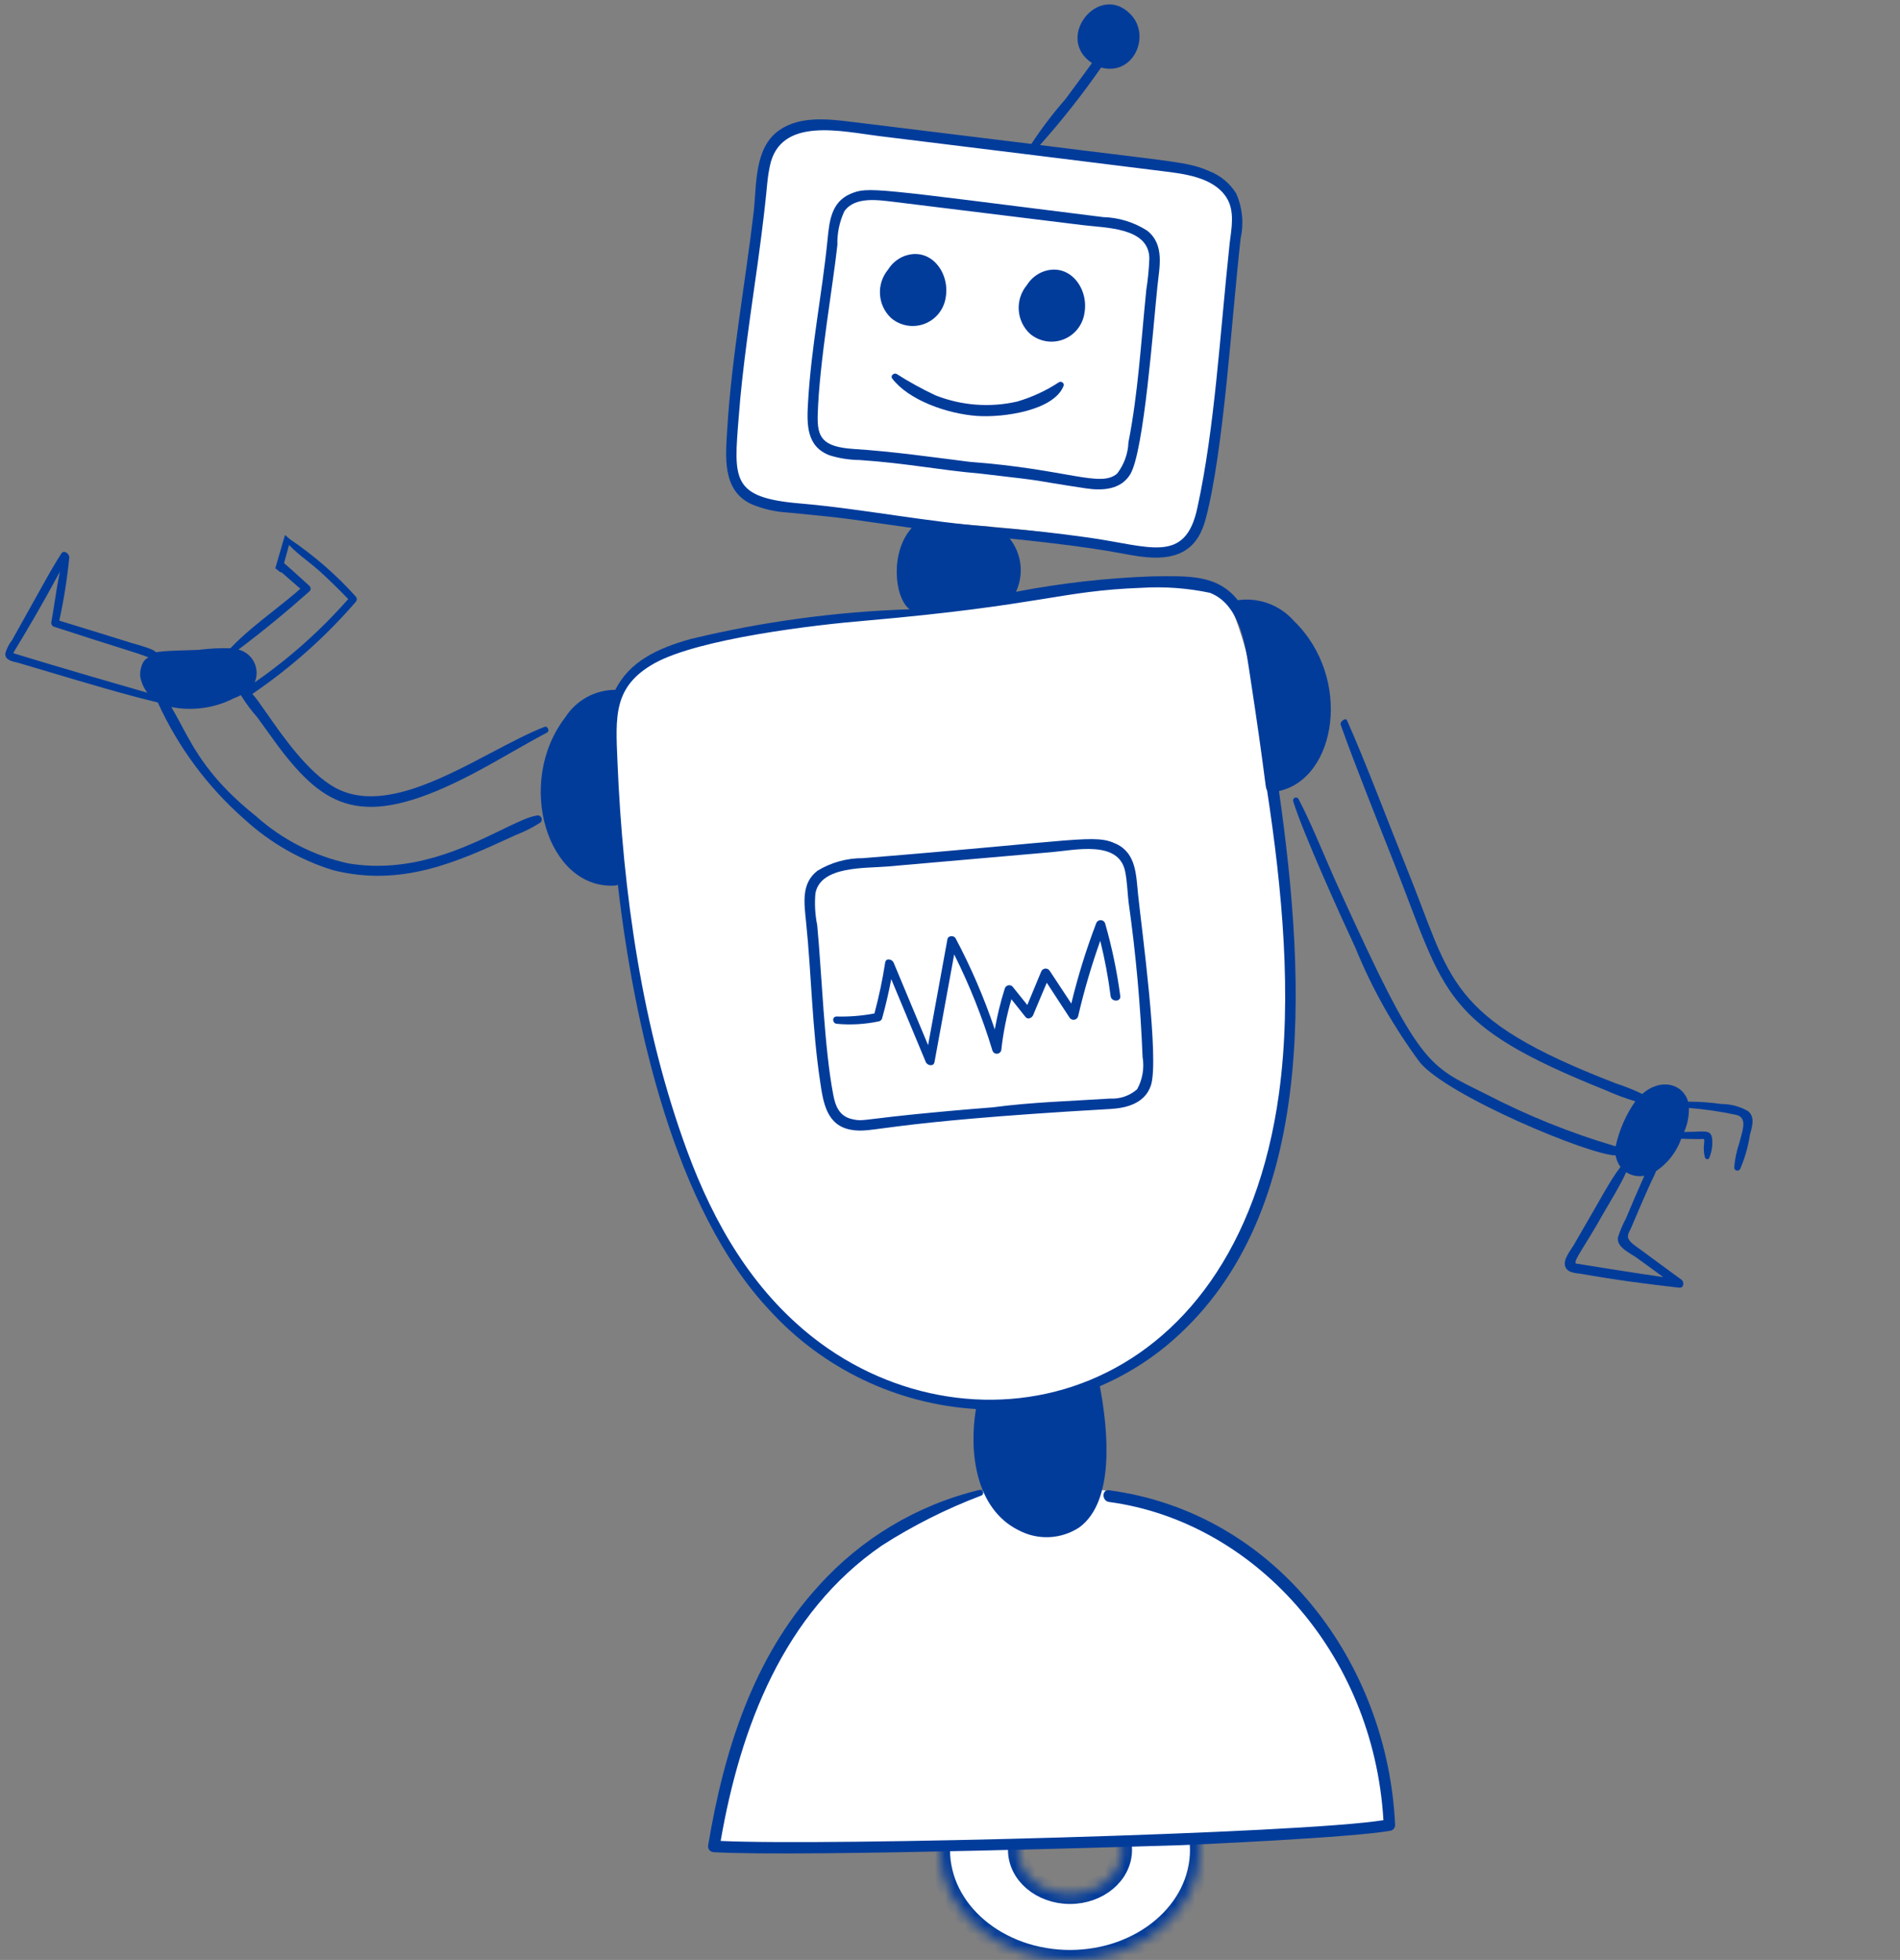 <svg width="190" height="196" viewBox="0 0 190 196" fill="none" xmlns="http://www.w3.org/2000/svg">
<rect x="0" y="0" width="190" height="196" fill="#808080" stroke="none"/>
<mask id="path-1-inside-1_452_7314" fill="white">
<path d="M120 185C120 191.075 114.18 196 107 196C99.82 196 94 191.075 94 185C94 178.925 99.82 174 107 174C114.18 174 120 178.925 120 185ZM101.8 185C101.8 187.43 104.128 189.4 107 189.4C109.872 189.4 112.2 187.43 112.2 185C112.2 182.57 109.872 180.6 107 180.6C104.128 180.6 101.8 182.57 101.8 185Z"/>
</mask>
<path d="M120 185C120 191.075 114.18 196 107 196C99.82 196 94 191.075 94 185C94 178.925 99.82 174 107 174C114.18 174 120 178.925 120 185ZM101.8 185C101.8 187.43 104.128 189.4 107 189.4C109.872 189.4 112.2 187.43 112.2 185C112.2 182.57 109.872 180.6 107 180.6C104.128 180.6 101.8 182.57 101.8 185Z" fill="white" stroke="#023C9B" stroke-width="2" mask="url(#path-1-inside-1_452_7314)"/>
<path d="M77 15L73 44.5C72.187 50.5 77.5 50.722 80 51C89 52 102.4 52.7 106 53.5C110.5 54.5 116 56.5 119.5 53.5C121.398 51.873 123 28 123.5 22.5C123.9 18.1 119.667 16.667 117.5 16.5C108.5 15.5 89.2 13.3 84 12.5C78.8 11.7 77.167 13.833 77 15Z" fill="white"/>
<path d="M77 63C68 64 62.667 67 62 69C61.667 70 60.5 77.5 63.5 98C69 125 76.5 130 83 135.5C90.091 141.5 108 144 118.5 132C128 123 130 106.5 128.5 89C127.003 71.535 124 62 122.5 59.5C121 57 110.5 58.5 105.5 59.5C100.5 60.5 85 61.5 77 63Z" fill="white"/>
<path d="M138.5 182.5C137 183.5 93.333 184.667 71.5 184.5C72.167 172.167 83.5 147.817 105 148.5C134 149.42 140.3 179.5 138.5 182.5Z" fill="white"/>
<path d="M110.898 149.029C110.169 148.922 110.169 150.104 110.898 150.198C125.25 152.134 137.331 165.16 138.343 182.018C130.344 183.346 82.656 184.61 72.066 184.097C74.034 172.749 78.36 161.312 88.193 154.553C91.316 152.552 94.638 150.882 98.104 149.569C98.18 149.548 98.244 149.497 98.283 149.429C98.321 149.36 98.331 149.278 98.31 149.202C98.288 149.127 98.238 149.062 98.169 149.023C98.101 148.985 98.02 148.975 97.944 148.996C91.71 150.501 86.079 153.871 81.799 158.659C75.306 165.781 72.391 175.104 70.823 184.492C70.801 184.577 70.799 184.667 70.816 184.753C70.833 184.84 70.87 184.921 70.923 184.992C70.977 185.062 71.045 185.119 71.124 185.159C71.202 185.199 71.289 185.221 71.377 185.223C80.173 185.736 118.04 184.523 118.04 184.523L118.916 184.487C118.916 184.487 135.146 183.784 139.083 183.071C139.205 183.038 139.312 182.965 139.39 182.865C139.467 182.765 139.51 182.643 139.512 182.516C138.786 166.407 127.718 151.266 110.898 149.029Z" fill="#023C9B"/>
<path d="M94.574 29.725C95 27.268 93.071 24.652 90.444 25.602C89.77 25.861 89.199 26.333 88.817 26.947C88.237 27.64 87.944 28.53 87.998 29.434C88.052 30.337 88.45 31.186 89.109 31.804C89.564 32.192 90.114 32.45 90.702 32.552C91.291 32.654 91.895 32.595 92.454 32.383C93.012 32.17 93.503 31.812 93.876 31.344C94.249 30.877 94.49 30.317 94.574 29.725V29.725Z" fill="#023C9B"/>
<path d="M108.448 31.285C108.886 28.829 106.946 26.212 104.318 27.162C103.644 27.421 103.074 27.893 102.691 28.506C102.111 29.2 101.819 30.09 101.873 30.994C101.927 31.897 102.324 32.745 102.983 33.364C103.437 33.754 103.988 34.014 104.577 34.117C105.166 34.219 105.771 34.161 106.33 33.949C106.889 33.736 107.381 33.377 107.753 32.908C108.126 32.439 108.366 31.878 108.448 31.285V31.285Z" fill="#023C9B"/>
<path d="M97.69 41.594C100.339 41.782 105.403 41.057 106.362 38.582C106.469 38.313 106.112 38.079 105.898 38.222C104.606 39.072 103.195 39.725 101.712 40.158C98.987 40.779 96.139 40.561 93.541 39.532C92.205 38.903 90.909 38.19 89.663 37.398C89.412 37.252 89.018 37.56 89.215 37.846C90.861 40.023 94.733 41.382 97.69 41.594Z" fill="#023C9B"/>
<path d="M129.398 62.102C128.708 61.316 127.833 60.714 126.853 60.351C125.874 59.988 124.819 59.875 123.785 60.022C121.704 57.415 118.822 57.607 115.203 57.637C110.635 57.802 106.087 58.317 101.598 59.179C101.998 58.321 102.151 57.368 102.041 56.428C101.93 55.487 101.559 54.596 100.971 53.855C111.398 54.916 112.183 55.492 114.63 55.72C118.083 56.043 119.831 54.697 120.567 51.901C122.367 45.149 123.164 31.828 124.065 23.827C124.398 22.331 124.245 20.767 123.628 19.364C123.002 18.343 122.06 17.556 120.946 17.123C118.793 16.179 117.795 16.247 103.998 14.506C106.188 12.047 108.229 9.459 110.111 6.756C113.317 7.633 115.152 3.609 113.061 1.432C109.92 -1.829 105.4 3.77 109.198 6.309C108.869 6.727 109.811 5.509 106.517 9.948C105.289 11.349 104.16 12.835 103.138 14.393C98.668 13.838 86.689 12.368 85.17 12.188C82.828 11.896 80.021 11.579 77.964 12.995C75.408 14.734 75.676 18.445 75.373 21.152C74.568 28.067 73.155 35.746 72.726 42.88C72.566 45.604 72.172 48.974 75.086 50.392C76.248 50.891 77.489 51.182 78.751 51.251C85.319 51.875 84.581 51.876 91.177 52.793C89.005 55.159 89.413 59.773 90.962 60.931C83.568 61.172 76.217 62.171 69.026 63.913C65.829 64.813 62.971 66.105 61.534 68.985C60.531 68.987 59.545 69.242 58.667 69.727C57.789 70.213 57.047 70.913 56.51 71.762C51.495 78.282 54.745 88.994 61.517 88.56C61.613 88.558 61.706 88.527 61.785 88.471C63.368 102.3 67.447 120.915 76.943 131.01C82.282 136.874 89.688 140.423 97.592 140.907C96.877 145.21 97.556 150.909 101.883 153.037C102.827 153.537 103.889 153.773 104.955 153.719C106.021 153.666 107.054 153.325 107.943 152.733C111.513 150.103 110.807 142.977 109.984 138.624C112.359 137.608 114.579 136.262 116.581 134.626C131.791 122.094 130.656 98.464 127.898 79.107C133.678 77.834 135.245 67.774 129.398 62.102ZM79.95 50.342C73.136 49.757 73.372 47.958 73.87 41.737C74.233 36.799 75.086 31.235 75.784 26.23C76.883 18.151 76.584 18.591 76.982 16.621C78.002 11.602 84.223 13.161 87.923 13.609C95.969 14.595 114.794 16.926 116.153 17.104C118.34 17.373 121.301 17.689 122.625 19.722C123.52 21.085 123.144 22.842 122.964 24.347C121.965 33.719 121.475 42.785 119.746 50.736C118.538 56.496 114.974 54.606 108.77 53.747C102.589 52.877 99.335 52.794 98.971 52.671C92.608 52.188 86.313 50.891 79.95 50.342ZM127.901 109.339C123.604 140.657 97.333 146.323 81.308 133.755C75.211 128.951 71.397 122.356 68.74 115.165C64.206 102.889 62.288 89.244 61.744 76.12C61.557 71.615 61.318 68.649 65.446 66.329C69.9 63.856 81.537 62.478 86.632 62.061C104.371 60.506 105.932 59.093 114.151 58.783C116.446 58.641 118.751 58.81 121.001 59.286C123.843 60.397 124.47 64.09 124.881 66.761C126.742 78.891 126.47 78.67 126.704 79.023C128.211 88.871 129.234 99.6 127.899 109.339H127.901Z" fill="#023C9B"/>
<path fill-rule="evenodd" clip-rule="evenodd" d="M28.084 57.266C28.091 57.241 28.099 57.215 28.106 57.19C28.668 57.691 29.23 58.178 29.792 58.664C29.873 58.734 29.954 58.805 30.036 58.875C29.166 59.644 28.244 60.373 27.319 61.104C25.83 62.282 24.334 63.465 23.04 64.826C21.977 64.798 20.913 64.852 19.858 64.988C19.41 65.011 18.956 65.023 18.501 65.035C17.522 65.06 16.537 65.086 15.585 65.221C15.446 64.942 13.937 64.518 13.304 64.34C13.192 64.308 13.108 64.285 13.063 64.271C12.278 64.019 7.525 62.549 5.93 62.065C6.387 59.972 6.722 57.853 6.932 55.72C6.932 55.406 6.403 54.934 6.127 55.36C5.308 56.654 4.917 57.357 3.638 59.656C3.052 60.71 2.279 62.1 1.192 64.037C0.888 64.428 0.663 64.875 0.53 65.352C0.485 65.967 1.134 66.12 1.648 66.242C1.734 66.262 1.816 66.282 1.89 66.302C2.916 66.602 3.998 66.925 5.108 67.257C8.643 68.311 12.476 69.455 15.781 70.248C17.814 74.723 20.775 78.711 24.468 81.947C27.003 84.271 30.019 86.003 33.3 87.019C40.174 88.751 45.79 86.166 51.263 83.646C51.36 83.601 51.457 83.557 51.554 83.512C52.403 83.189 53.218 82.781 53.985 82.293C54.067 82.243 54.129 82.164 54.158 82.072C54.188 81.98 54.184 81.88 54.147 81.791C54.11 81.702 54.042 81.629 53.956 81.585C53.87 81.541 53.771 81.529 53.678 81.552C52.822 81.691 51.622 82.275 50.134 82.999C46.477 84.776 41.086 87.398 34.816 86.338C31.402 85.588 28.237 83.971 25.625 81.641C21.07 78.005 19.514 75.094 18.122 72.492C17.796 71.882 17.479 71.288 17.134 70.707C19.273 71.126 21.49 70.81 23.427 69.81C23.659 69.72 23.873 69.631 24.089 69.517C24.57 70.306 25.12 71.05 25.733 71.74C26.081 72.215 26.426 72.695 26.77 73.175C27.114 73.654 27.459 74.134 27.807 74.609C32.462 80.791 36.223 82.939 46.4 77.836C47.98 77.044 49.514 76.168 51.048 75.293C52.257 74.603 53.466 73.913 54.696 73.264C55.001 73.102 54.785 72.564 54.446 72.69C52.846 73.314 51.047 74.263 49.157 75.26C43.882 78.043 37.889 81.204 33.475 78.749C30.793 77.241 28.303 73.669 26.68 71.34C26.058 70.447 25.563 69.736 25.233 69.396C29.062 66.794 32.536 63.703 35.567 60.199C35.64 60.125 35.681 60.026 35.681 59.922C35.681 59.818 35.64 59.718 35.567 59.644C33.624 57.485 31.426 55.571 29.023 53.944L28.5 53.5L27.532 56.824L28.084 57.266ZM31.03 59.017C31.009 59.065 30.979 59.108 30.941 59.144H30.936C28.664 61.168 26.27 63.141 23.843 64.958C24.18 65.042 24.494 65.199 24.765 65.417C25.036 65.635 25.256 65.91 25.411 66.222C25.565 66.534 25.651 66.876 25.661 67.224C25.671 67.572 25.606 67.918 25.469 68.239C28.911 65.852 32.051 63.054 34.821 59.908C33.908 58.96 32.961 58.025 31.977 57.132C31.579 56.77 31.149 56.429 30.718 56.087C30.083 55.583 29.445 55.077 28.902 54.501C28.741 55.11 28.58 55.701 28.402 56.31C28.963 56.79 29.515 57.294 30.066 57.795C30.358 58.061 30.649 58.326 30.941 58.587C30.979 58.623 31.009 58.666 31.03 58.714C31.05 58.762 31.061 58.813 31.061 58.866C31.061 58.918 31.05 58.969 31.03 59.017ZM1.895 64.346C1.571 64.882 1.386 65.188 1.33 65.32C1.33 65.32 6.037 66.779 14.736 69.275C14.37 68.797 14.125 68.237 14.021 67.644C13.968 66.998 14.2 65.994 14.862 65.744C14.109 65.449 13.482 65.251 11.954 64.771C10.645 64.36 8.677 63.741 5.404 62.675C5.307 62.643 5.225 62.576 5.175 62.486C5.125 62.396 5.111 62.291 5.136 62.191C5.259 61.524 5.364 60.845 5.469 60.164C5.625 59.161 5.781 58.154 5.994 57.171C3.926 60.987 2.591 63.196 1.895 64.346Z" fill="#023C9B"/>
<path d="M167.927 128.772C168.392 128.824 168.445 128.199 168.142 127.965C167.086 127.212 163.976 124.896 163.44 124.523C162.361 123.696 162.892 123.391 163.207 122.569C165.538 117.061 165.264 118.014 165.603 117.12C166.77 116.339 167.654 115.201 168.124 113.875C168.707 113.893 169.303 113.91 169.893 113.91C170.484 113.91 170.447 113.785 170.412 114.349C170.343 114.822 170.373 115.304 170.501 115.765C170.555 115.926 170.823 115.997 170.912 115.818C171.173 115.214 171.277 114.555 171.217 113.9C171.089 112.877 170.506 113.2 168.41 113.2C168.744 112.445 168.908 111.625 168.892 110.799C170.491 110.924 172.08 111.157 173.648 111.498C174.792 111.799 174.231 113.082 173.939 114.274C173.663 115.074 173.488 115.905 173.421 116.749C173.421 116.818 173.444 116.886 173.486 116.941C173.528 116.996 173.587 117.036 173.654 117.054C173.721 117.073 173.792 117.069 173.857 117.043C173.921 117.017 173.975 116.97 174.011 116.911C174.484 115.816 174.815 114.666 174.995 113.487C175.191 112.697 175.549 111.748 174.815 111.121C174 110.65 173.075 110.402 172.134 110.403C171.033 110.245 169.921 110.166 168.809 110.169C168.303 108.363 166.049 107.769 164.231 109.399C163.356 108.98 162.455 108.621 161.532 108.323C144.552 101.756 145.239 98.064 140.668 86.811C139.041 82.795 136.466 75.966 134.692 72.021C134.567 71.729 133.963 72.182 134.067 72.47C135.408 76.287 137.964 82.652 139.448 86.416C144.597 99.524 144.189 102.459 160.598 109.041C161.551 109.468 162.53 109.833 163.53 110.134C162.585 111.489 161.916 113.018 161.564 114.634C157.099 113.32 152.77 111.579 148.637 109.434C142.748 106.482 142.066 106.909 133.762 88.568C132.655 86.147 131.117 82.284 129.865 79.928C129.834 79.856 129.777 79.8 129.705 79.772C129.633 79.743 129.552 79.744 129.481 79.775C129.41 79.806 129.354 79.864 129.325 79.936C129.297 80.008 129.298 80.089 129.329 80.16C130.327 83.375 134.194 91.897 135.551 94.806C137.212 98.882 139.38 102.731 142.004 106.261C144.774 109.589 158.879 115.495 161.564 115.547C161.633 115.962 161.799 116.355 162.046 116.694C160.88 118.263 160.506 119.137 157.382 124.493C157.06 125.05 156.31 125.91 156.508 126.609C156.706 127.307 157.581 127.307 158.171 127.398C161.704 128.021 164.929 128.436 167.927 128.772ZM157.579 126.352C157.369 126.002 158.356 124.867 160.315 121.383C161.102 120.021 161.96 118.659 162.621 117.224C163.15 117.565 163.789 117.693 164.409 117.583C164.409 117.729 163.947 118.597 162.603 121.831C162.273 122.437 162.004 123.073 161.799 123.731C161.602 124.718 163.068 125.339 163.712 125.811C164.587 126.438 165.461 127.084 166.323 127.711C163.712 127.35 157.726 126.375 157.575 126.352H157.579Z" fill="#023C9B"/>
<path d="M108.572 48.835C110.218 49.086 112.095 48.997 113.042 47.401C114.409 45.063 115.329 32.553 115.741 28.649C115.938 26.696 116.494 24.455 114.705 23.057C113.393 22.218 111.877 21.753 110.321 21.712C87.213 18.816 86.84 18.643 85.058 19.381C83.11 20.205 82.93 22.158 82.751 24.006C82.183 29.601 81.129 34.589 80.802 40.267C80.677 42.418 80.625 44.658 82.967 45.536C83.934 45.836 84.94 45.993 85.952 46.003C90.665 46.318 93.891 47.007 98.074 47.365C105.787 48.261 102.13 47.862 108.572 48.835ZM85.383 44.899C82.192 44.687 81.697 43.72 81.772 41.439C81.936 36.161 83.317 28.442 83.738 24.498C83.705 23.335 83.943 22.181 84.435 21.128C85.472 19.64 87.778 19.998 89.316 20.178C90.228 20.286 102.85 21.845 108.25 22.509C110.538 22.801 114.883 22.723 114.935 25.825C114.897 26.876 114.796 27.923 114.632 28.962C114.086 34.352 113.815 39.289 112.844 44.236C112.8 45.367 112.407 46.457 111.717 47.355C110.051 48.807 106.762 46.916 96.968 46.185C93.107 45.699 89.246 45.146 85.383 44.899Z" fill="#023C9B"/>
<path d="M113.806 89.439C113.61 87.522 113.627 85.347 111.642 84.402C109.456 83.364 108.129 84.052 86.29 85.818C84.69 85.809 83.118 86.243 81.749 87.073C80.087 88.346 80.427 90.354 80.605 92.188C81.142 97.359 81.204 102.79 82.017 108.179C82.322 110.259 82.661 112.553 85.111 112.983C87.443 113.379 87.541 112.242 110.999 110.903C112.68 110.814 114.497 110.331 115.093 108.537C115.944 105.917 114.188 93.071 113.806 89.439ZM113.716 108.926C112.973 109.579 112.003 109.914 111.017 109.859C107.119 110.11 103.168 110.217 99.288 110.735C85.789 111.801 86.656 112.251 85.164 111.905C83.931 111.612 83.537 110.614 83.323 109.467C82.413 104.717 82.189 97.427 81.72 92.514C81.508 91.471 81.448 90.402 81.54 89.341C82.059 86.565 86.547 86.848 88.746 86.652C94.216 86.167 99.688 85.701 105.158 85.217C107.482 85.02 111.827 83.998 112.506 87.1C112.72 88.123 112.739 89.216 112.863 90.255C113.586 95.373 114.051 100.525 114.258 105.69C114.447 106.799 114.256 107.94 113.716 108.926V108.926Z" fill="#023C9B"/>
<path d="M110.519 92.363C110.49 92.263 110.431 92.176 110.348 92.114C110.266 92.052 110.166 92.018 110.063 92.018C109.96 92.018 109.86 92.052 109.778 92.114C109.696 92.176 109.636 92.263 109.608 92.363C108.613 94.972 107.785 97.643 107.13 100.358C106.414 99.263 105.681 98.166 104.967 97.077C104.918 97.001 104.848 96.941 104.767 96.903C104.685 96.865 104.594 96.85 104.505 96.861C104.415 96.872 104.33 96.909 104.26 96.966C104.19 97.023 104.138 97.098 104.109 97.184C103.644 98.296 103.179 99.407 102.731 100.501C102.231 99.892 101.749 99.263 101.248 98.654C101.19 98.599 101.12 98.559 101.043 98.539C100.966 98.519 100.886 98.519 100.809 98.538C100.732 98.558 100.661 98.597 100.604 98.652C100.546 98.707 100.503 98.775 100.479 98.851C100.056 100.192 99.722 101.559 99.478 102.943C98.422 99.806 97.113 96.76 95.562 93.837C95.384 93.514 94.794 93.545 94.74 93.944C94.096 97.476 93.452 101.001 92.809 104.52C91.665 101.76 90.503 98.999 89.359 96.257C89.213 95.915 88.589 95.772 88.518 96.257C88.252 97.972 87.894 99.671 87.445 101.347C86.202 101.584 84.938 101.686 83.673 101.653C83.191 101.635 83.208 102.334 83.673 102.384C85.09 102.515 86.519 102.431 87.91 102.132C87.983 102.112 88.049 102.073 88.103 102.02C88.156 101.966 88.195 101.9 88.215 101.827C88.572 100.536 88.876 99.228 89.126 97.919C90.269 100.68 91.42 103.441 92.577 106.202C92.723 106.56 93.364 106.704 93.451 106.202C94.113 102.616 94.756 99.031 95.418 95.446C96.962 98.534 98.242 101.748 99.243 105.054C99.275 105.158 99.343 105.247 99.435 105.306C99.527 105.364 99.636 105.388 99.744 105.373C99.851 105.358 99.95 105.305 100.022 105.224C100.095 105.143 100.136 105.038 100.138 104.929C100.327 103.236 100.662 101.562 101.14 99.927C101.603 100.519 102.087 101.111 102.552 101.703C102.801 102.007 103.212 101.774 103.32 101.505C103.768 100.43 104.214 99.354 104.678 98.278C105.429 99.448 106.199 100.59 106.949 101.755C106.997 101.833 107.066 101.896 107.148 101.935C107.23 101.975 107.322 101.99 107.413 101.979C107.503 101.968 107.589 101.931 107.659 101.872C107.729 101.813 107.78 101.736 107.808 101.649C108.403 99.086 109.143 96.56 110.025 94.083C110.477 95.901 110.823 97.745 111.061 99.604C111.134 100.213 112.099 100.213 112.027 99.604C111.702 97.156 111.198 94.736 110.519 92.363Z" fill="#023C9B"/>
</svg>
